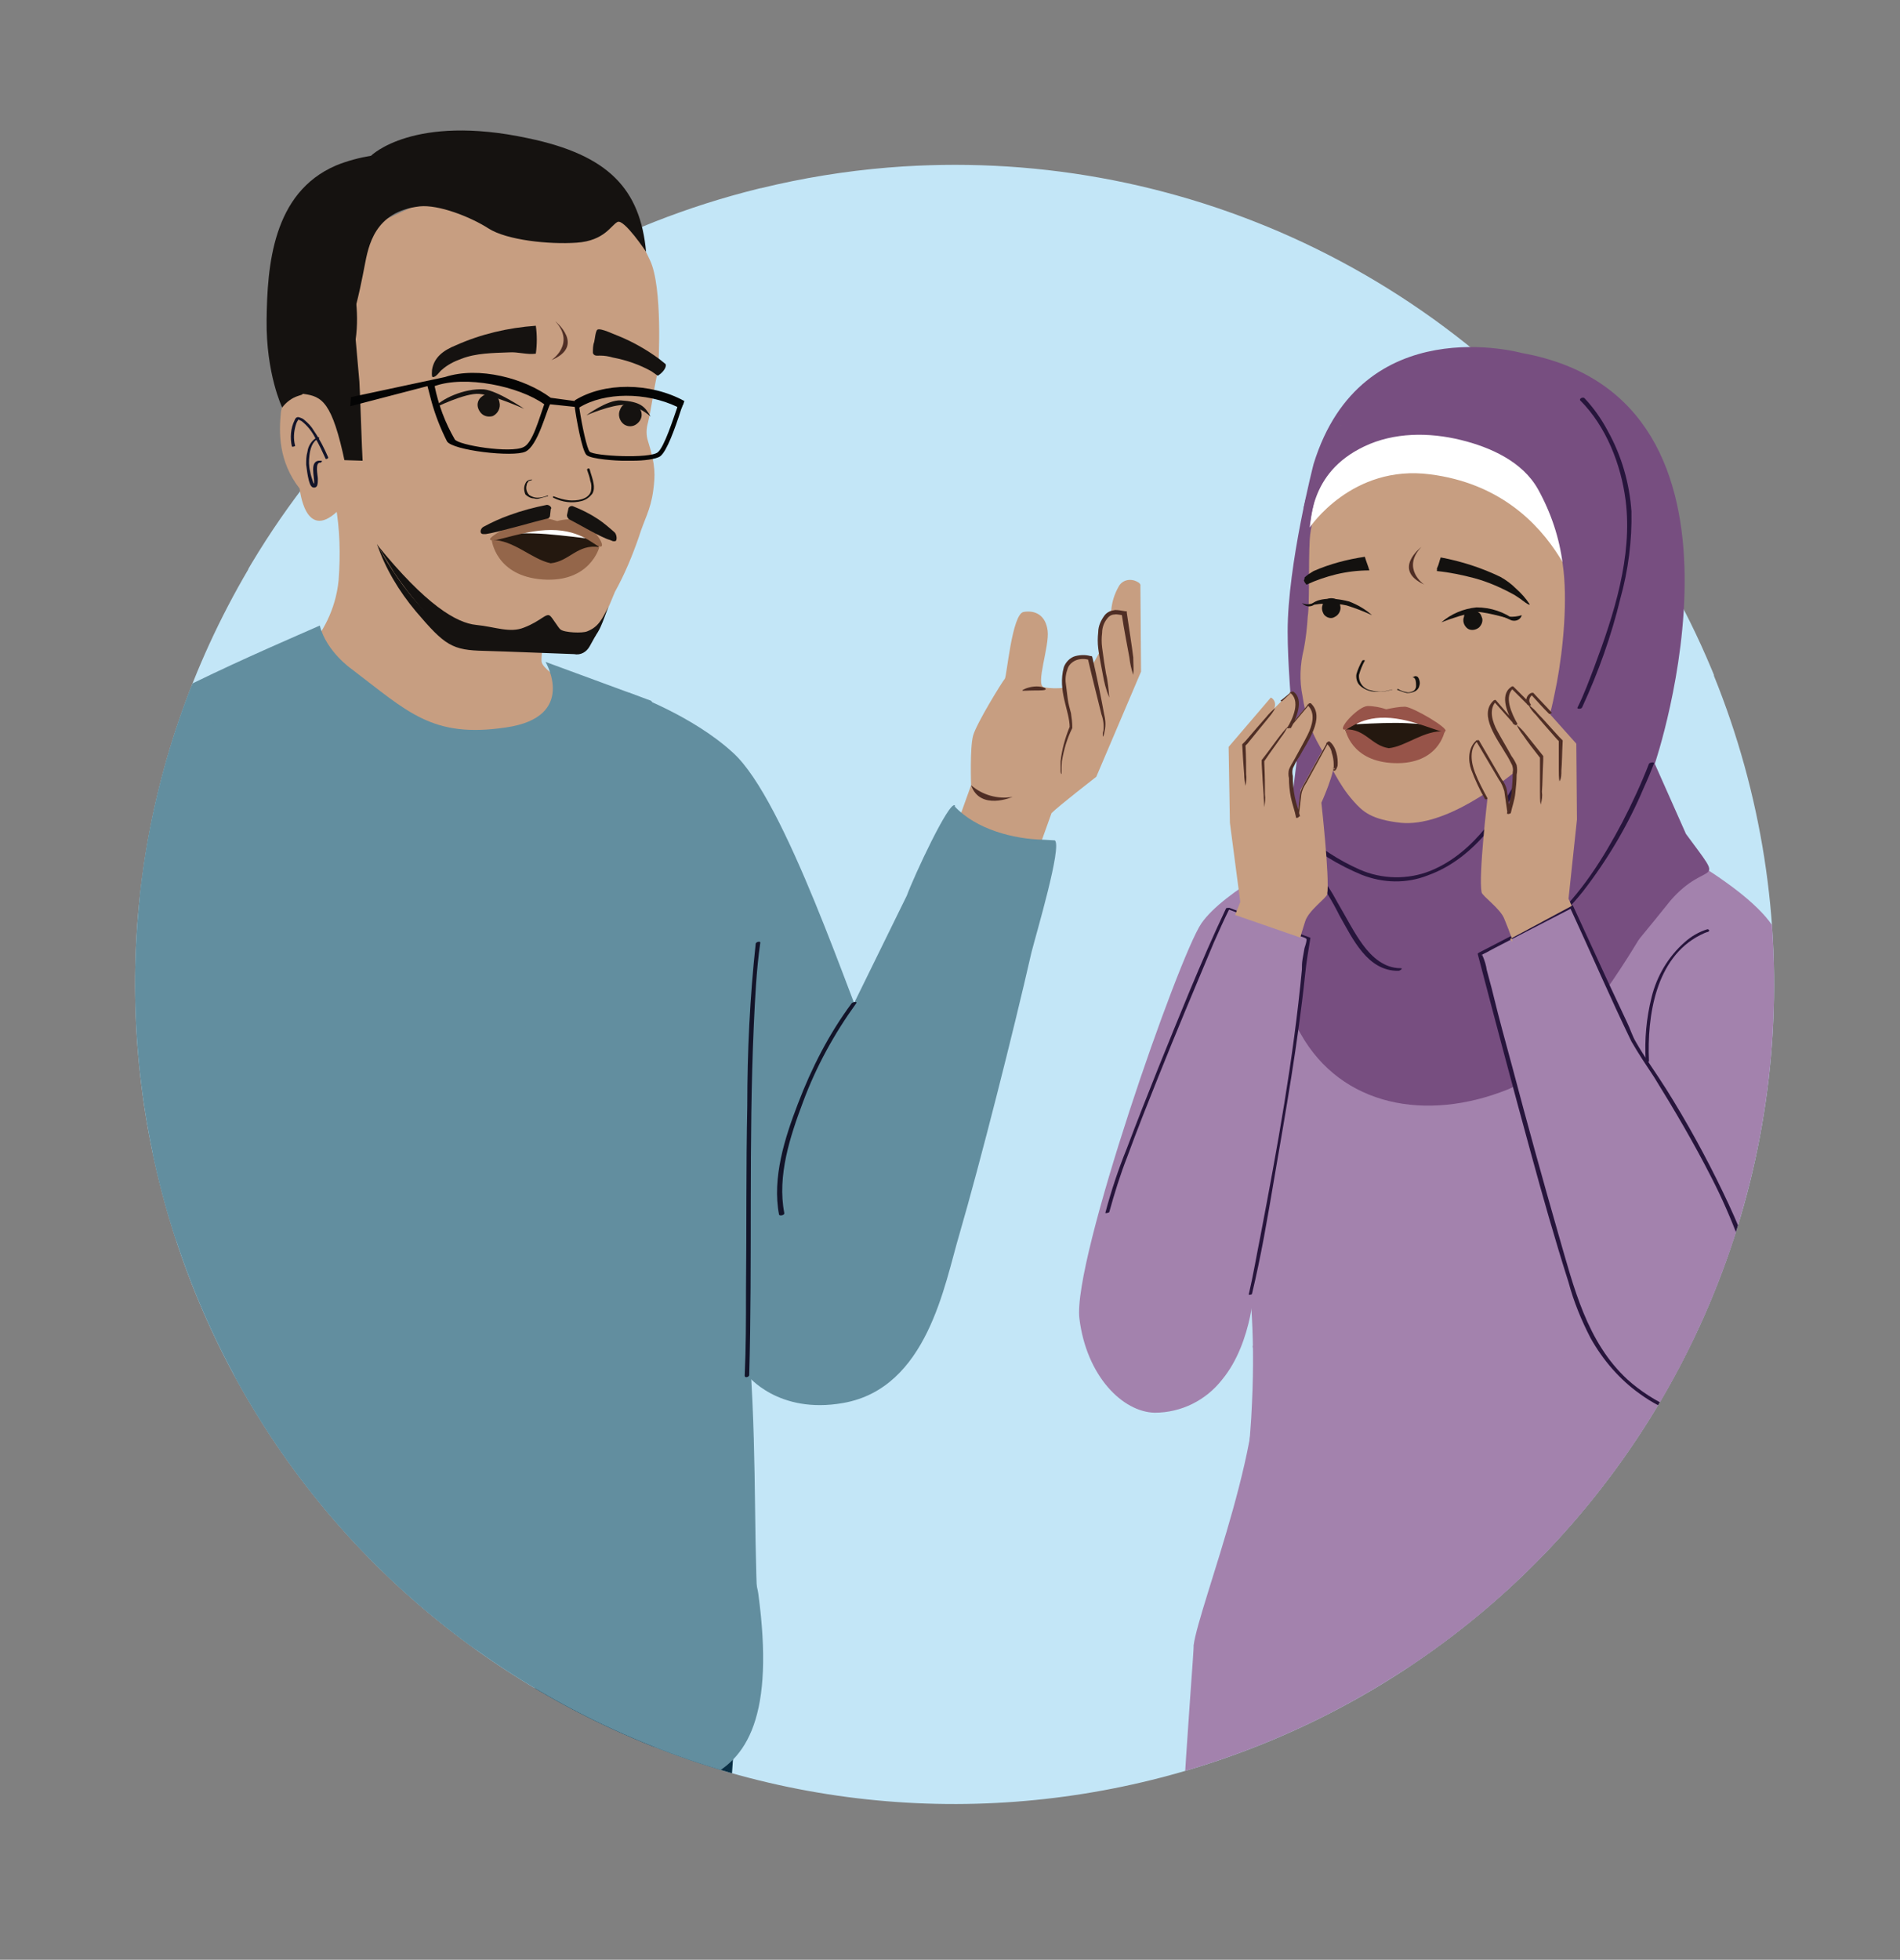 <?xml version="1.0" encoding="utf-8"?>
<!-- Generator: Adobe Illustrator 26.0.1, SVG Export Plug-In . SVG Version: 6.00 Build 0)  -->
<svg version="1.1" id="Layer_1" xmlns="http://www.w3.org/2000/svg" xmlns:xlink="http://www.w3.org/1999/xlink" x="0px" y="0px"
	 viewBox="0 0 292.9 302" style="enable-background:new 0 0 292.9 302;" xml:space="preserve">
<rect x="0" y="0" width="292.9" height="302" fill="#808080" stroke="none"/>
<style type="text/css">
	.st0{clip-path:url(#SVGID_00000047039429647727046610000011087795812583009174_);}
	.st1{fill:#C3E6F7;}
	.st2{fill:#383838;}
	.st3{opacity:0.34;fill:#606060;enable-background:new    ;}
	.st4{fill:#A382AD;}
	.st5{fill:#774E80;}
	.st6{fill:#C79E81;}
	.st7{fill:#13110F;}
	.st8{fill:#FFFFFF;}
	.st9{fill:#27153C;}
	.st10{fill:#4F2E25;}
	.st11{fill:#24180F;}
	.st12{fill:#975449;}
	.st13{fill:#513835;}
	.st14{fill:#628E9F;}
	.st15{fill:#DDAD6F;}
	.st16{fill:#4C3059;}
	.st17{fill:#0A2F44;}
	.st18{fill:#825639;}
	.st19{fill:#151210;}
	.st20{fill:#131429;}
	.st21{fill:#040404;}
	.st22{fill:#94664A;}
</style>
<g id="Layer_9">
	<g>
		<defs>
			<path id="SVGID_1_" d="M275.9,72.4c0-27.2-22-49.3-49.3-49.3c-11.6,0-22.9,4.1-31.8,11.6c-24.6-10-51.7-12-77.5-5.7
				C102.1,6.4,71.5,0.5,48.9,15.7S20.4,61.5,35.6,84.1c0.8,1.2,1.7,2.4,2.7,3.6C2.9,147.9,23,225.3,83.2,260.6
				s137.6,15.2,172.9-44.9c19.9-33.9,22.9-75.1,8.1-111.6C271.8,95.3,275.9,84,275.9,72.4z"/>
		</defs>
		<clipPath id="SVGID_00000122689274918574643570000012669694415062170509_">
			<use xlink:href="#SVGID_1_"  style="overflow:visible;"/>
		</clipPath>
		<g style="clip-path:url(#SVGID_00000122689274918574643570000012669694415062170509_);">
			<circle class="st1" cx="147.2" cy="151.8" r="126.4"/>
			<path class="st2" d="M187.4,182.8c0.3,0,0.5-0.1,0.8-0.1h4.9c2,0,3.6,1.3,3.6,2.8s-1.6,2.8-3.6,2.8h-4.9c-0.3,0-0.5,0-0.8-0.1
				L187.4,182.8z"/>
			<path class="st3" d="M183.8,178.4c3.1,0.4,6.6,1.3,9.7,0.2c2.7-1,4.3-3.4,5.4-5.9c1.4-2.8,3.1-5.3,6.3-6.1
				c2.2-0.5,5.7-0.3,6.8,2.1c0.4,0.9,0.4,2-0.1,2.9c-0.5,0.9-1.3,1.5-2.3,1.7c-1.1,0.4-2.3-0.2-2.6-1.3c0,0,0,0,0,0
				c-0.1-0.4,0-0.8,0.1-1.2c0.1-0.1,0-0.3-0.1-0.3c-0.1,0-0.2,0-0.2,0c-0.6,0.3-1,1-0.9,1.7c0.1,0.4,0.2,0.7,0.4,1
				c1.3,2,4,2.5,6,1.2c0.6-0.4,1.1-1,1.4-1.6c1.1-2.5,0.9-5.2-1.5-6.8c-3.4-2.2-7.3-1.5-10.4,0.8c-2.5,1.8-3.7,4.4-5,7.1
				C194.9,178.6,188.4,179,183.8,178.4z"/>
			<path class="st3" d="M188.3,177.3c2.2-0.4,3.9-0.6,5.7-2.2c1.8-1.6,3-3.8,3.2-6.3c0.2-1.8-0.3-4.8-2.5-5.1c-1-0.1-2,0.2-2.8,0.8
				c-0.8,0.9-1.1,2.2-0.8,3.3c0,0.5,0.2,0.9,0.3,1.4c0.1,0.2,0.4,0.3,0.7,0.2c0.2-0.1,0.3-0.3,0.2-0.5c-0.1-0.6-0.1-1.1-0.1-1.7
				c0-0.7,0.4-1.4,1-1.8c1.1-0.5,2.2,0.7,2.5,1.6C197.2,171.7,192.6,176.4,188.3,177.3z"/>
			<path class="st3" d="M206,179.4c0.6-0.5,0.7-1.5,0.2-2.1c-0.1-0.1-0.1-0.1-0.2-0.2c-0.6-0.5-1.5-0.7-2.3-0.5
				c-0.7,0.1-1.2,0.9,0.1,1.9c0.1,0.1,0.1,0.2,0,0.3c0,0.1-0.1,0.1-0.2,0.1c-2.9-0.5-1.7-2.9-0.9-3.2c0.9-0.4,1.9-0.4,2.8-0.2
				c1,0.2,1.8,1,2,2c0.4,2.2-1.6,3.8-3.3,4.2c-1.3,0.3-2.6,0.3-3.9,0c-1.7-0.5-7.6-1.2-7.6-1.2s6.3,0.2,7.9,0.4
				S204.8,180.8,206,179.4z"/>
			<path d="M92.1,293.4c-5.7,4.4-8.2,11.6-9.1,18.5c-0.6,4.5-0.4,9-0.6,13.6l-0.8,15.6l-1.2,25.4l-1.1,21.9
				c-0.1,2.2-0.2,4.4-0.4,6.6l-1.2,12.7l-2.2,22.7L73,456.4l-2.2,22.5l-1.2,11.9v0.6c-0.1,0.6,1.7,0.3,1.8-0.2l0.8-8.3l2-20.3
				l2.5-25.7l2.4-24.2l1.6-15.9c0.2-1.7,0.3-3.4,0.4-5.1l0.9-18.5l1.2-25.6l1-19.6c0.4-8.6-0.3-17.5,3.2-25.7
				c1.3-3.3,3.5-6.2,6.2-8.5c0.3-0.3,0.1-0.5-0.2-0.6c-0.5-0.1-0.9,0.1-1.3,0.3L92.1,293.4z"/>
			<path class="st4" d="M200.4,131.5c0,0-11.7,5.7-15.2,10.8s-19.9,52-18.8,60.9s6.7,14.4,11.6,14.5c4.1,0,7.9-1.9,10.4-5.1
				c4.8-5.8,5-15,5-15l3-63.4"/>
			<path class="st4" d="M251.5,127.4c0,0,17,8.2,21.7,15.2c6.6,9.8,14.5,82.5-11.2,76.1c-20.3-5-20.4-55.8-20.4-55.8l4.7-27.4"/>
			<path class="st4" d="M258.1,220.4l-1.5-4.1l11.7-72l-15.7-10.6l-9.1-2.3l-0.2,1.6c-3.1,3.9-7.9,6.1-12.9,5.9
				c-1.6,0-3.2-0.2-4.9-0.4c-4.6-0.7-10.5-3.6-12.5-7.3c-0.1-0.1-7,1-7.7,1.1c-3.7,0.4-10.6,2.5-11.5,3.8c0,0-4.1,37.7-4.3,43.2
				c-0.2,3.8,4.6,14,3.5,37c-0.2,5.3-1.3,17-2.8,21.9c-0.9,3,1.1-8.8,0.2-5.8c5.6,3.9,5.4,15.9,11.5,19.1c8.6,4.4,18.2,6.4,27.6,7.7
				c8.9,1.2,18,2.4,26.8,0.4c3.8-0.9,7.4-2.2,10.9-3.9"/>
			<path class="st5" d="M239,159.5c3.3-1.6,18.5-20.7,18.5-20.7c5.8-6.7,8.8-1.6,2.4-10.3l-4.8-10.8c0,0,19.1-56.2-20.5-63.3
				c0,0-24.7-6.9-32.1,17.1c0,0-4,15.5-4,25.8c0,9.6,2.2,27.4,2.2,27.4"/>
			<path class="st5" d="M191.6,138.2c0,0,2.1,1.8,4.2,8.5c0.8,4.4,2.4,8.7,4.7,12.6c6.3,11.2,19.4,13.6,31.9,8.6
				c8.9-3.6,20.4-23.4,20.4-23.4l0.4-34.5l-12.1,3c0,0-5.7,18.6-25,17s-15.6-17.5-15.6-17.5l-1.7,13.6c-0.6,5.5-2.4,5.5-5.6,9.7
				L191.6,138.2z"/>
			<path class="st6" d="M201.9,83.2c0.2-3.7,2.9-11.4,2.9-11.4c0.1-0.4,1.7-5.9,1.9-6.2c5.9-1.9,14.2-4.5,20-2.5
				c5.6,1.9,18.5,6.6,18.1,13.9c-0.1,2.2-2.9,16.4-1.2,16.9c0,0.3,0,0.5-0.1,0.8c-0.2,2-0.2,4-0.1,6c0.9-0.9,1.6-1.8,2.3-2.8
				c0.4-0.7,0.2-1.6,0.6-2.2c1.1-1.5,3.2-0.8,4.3,0.3l0.2,0.3c1.5,2.4-1,9.2-2.4,11.2c-0.7,4.2-4.6,6.1-6.5,2.9l-0.7,1.6l-5.4,5.1
				c-4.7,4-13.1,10.3-19.8,9.7c-4.6-0.5-5.9-1.7-7.4-3.4c-2.3-2.6-3.4-5.4-5.1-8.3c-1.4-2.4-2.3-5-2.7-7.8c-0.5-2.4-0.4-4.9,0.2-7.3
				c0.3-1.6,0.5-3.3,0.6-5C201.9,93.2,201.7,86.9,201.9,83.2z"/>
			<path class="st7" d="M206.1,92.4c-0.6-0.3-1.3-0.3-1.8,0.1c-0.2,0.2-0.4,0.4-0.4,0.7c-0.2,0.5-0.1,1,0.2,1.5
				c0.4,0.5,1.1,0.7,1.6,0.4c0.7-0.3,1.1-1.1,0.9-1.8C206.6,93,206.4,92.6,206.1,92.4"/>
			<path class="st7" d="M211.5,94.8c-1-0.9-2.2-1.6-3.5-2.1c-3-0.8-5.2-0.4-6,0.6c1.8-0.4,3.8-0.4,5.6,0
				C208.9,93.7,210.2,94.2,211.5,94.8z"/>
			<path class="st7" d="M226.1,94.2c0.7-0.3,1.4-0.2,2,0.3c0.2,0.2,0.3,0.5,0.4,0.8c0.1,0.5-0.1,1-0.5,1.4c-0.5,0.4-1.2,0.5-1.7,0.2
				c-0.6-0.4-0.9-1.2-0.6-1.9C225.7,94.8,225.7,94.5,226.1,94.2"/>
			<path class="st7" d="M222.2,95.9c1.5-1.3,3.4-2.1,5.4-2.3c2.2,0,4.3,0.7,6,2c0,0-4.3-1.3-5.9-1.3C225.9,94.6,224,95.2,222.2,95.9
				z"/>
			<path class="st7" d="M234.4,92.3c-0.3-0.2-0.6-0.4-0.9-0.6c-2-1.1-4-2-6.2-2.6c-1.9-0.5-3.8-0.9-5.8-1.1c0.1-0.4-0.1-0.2,0.1-0.6
				s0.3-1,0.5-1.5c3.2,0.6,6.3,1.6,9.2,3c0.9,0.5,1.7,1.1,2.4,1.8c0.8,0.7,1.5,1.5,2.1,2.4C235.9,93.5,234.4,92.3,234.4,92.3z"/>
			<path class="st7" d="M201.1,89.2c0-0.1,0-0.1,0-0.2l0,0c0.4-0.4,0.9-0.7,1.4-1c2.5-1.1,5.2-1.8,7.9-2.2c0.2,0.7,0.5,1.4,0.7,2.1
				c-1.7,0-3.4,0.2-5.1,0.6c-1.6,0.4-3.1,0.9-4.6,1.6c-0.1-0.1-0.2-0.3-0.3-0.4c0-0.1-0.1-0.2-0.1-0.3
				C201.1,89.3,201.1,89.2,201.1,89.2z"/>
			<path class="st8" d="M244.8,96.8c0,0-3.4-21-24.3-23.7c-12.1-1.6-18.6,8.2-18.6,8.2s1.1-11.3,6.4-15.1s21.2-2.9,28.2,1.2
				S244.8,96.8,244.8,96.8z"/>
			<path class="st5" d="M254.9,82.1c0,0-3.9-23.9-23.9-26.6c-24.8-3.3-30,22.6-30,22.6l-1.6,19.5c0.3-5,0.4-9.6,2.2-14.3
				c0.5-2.8,0.1-10.4,8.7-14.5c4.6-2.2,10-2.2,14.9-1c4.5,1.1,9.5,3.3,11.9,7.6c2,3.6,3.3,7.5,3.8,11.5c0.8,5.4,0.1,13-0.9,18.3
				c-1,4.8-1.7,11.3-10.3,18.7c22.3-4.9,25.8-29.9,25.8-41.6L254.9,82.1z"/>
			<path class="st9" d="M243.6,61.7c4,4,6.3,9.9,7,15.4c1.1,8.6-1.8,17.6-4.8,25.6c-0.8,2.1-1.6,4.3-2.6,6.3c-0.2,0.3,0.6,0.3,0.7,0
				c2.5-5.4,4.5-11,5.9-16.8c1.2-4.3,1.8-8.9,1.7-13.4c-0.3-4.3-1.5-8.5-3.6-12.3c-1-1.9-2.2-3.6-3.6-5.1
				C244.1,61.1,243.4,61.4,243.6,61.7L243.6,61.7z"/>
			<path class="st9" d="M254.2,117.7c-1.2,3.1-2.6,6.1-4.1,9c-2.9,5.5-6.4,11.1-11.1,15.3c-2.6,2.3-5.8,4.3-9.4,4.5
				c-0.2,0-0.8,0.3-0.3,0.3c6.1-0.4,11-4.8,14.7-9.4c3.8-4.9,7-10.3,9.4-16c0.6-1.3,1.1-2.5,1.6-3.8
				C255,117.4,254.3,117.5,254.2,117.7L254.2,117.7z"/>
			<path class="st7" d="M233,95.6c0.7,0.2,1.4-0.1,1.6-0.8c-1.3,0.4-2.6,0.3-3.8-0.2L233,95.6z"/>
			<path class="st9" d="M234.9,118.2c-3.3,6.3-7.5,13.2-14.4,16c-3.5,1.4-7.5,1.3-10.9-0.2c-3.2-1.4-6.2-3.4-8.9-5.7
				c-0.2-0.2-0.9,0.1-0.6,0.4c2.9,2.6,6.2,4.6,9.8,6.1c3.3,1.3,6.9,1.4,10.2,0.1c7.5-2.7,12-9.9,15.5-16.7
				C235.8,117.9,235.1,117.9,234.9,118.2L234.9,118.2z"/>
			<path class="st9" d="M197.9,132c1.8,0.5,3.5,1.6,4.8,3c1.5,1.9,2.7,3.9,3.8,6.1c2,3.5,4.3,8.6,9.1,8.5c0.2,0,0.8-0.4,0.3-0.4
				c-2.5,0-4.4-1.7-5.8-3.6s-2.6-4.3-3.9-6.5c-0.9-1.7-2-3.4-3.2-4.8c-1.2-1.2-2.8-2.1-4.4-2.6C198.2,131.6,197.6,131.9,197.9,132
				L197.9,132z"/>
			<path class="st7" d="M214.4,106.3c-1,0.3-2,0.4-3,0.1c-1.2-0.2-2-1.2-1.9-2.4c0.2-0.7,0.5-1.5,0.9-2.2c0-0.1-0.3-0.1-0.4,0
				c-0.4,0.7-0.7,1.4-0.9,2.1c-0.1,0.6,0.1,1.3,0.5,1.7c0.8,0.8,2,1.1,3.1,1c0.6,0,1.2-0.1,1.8-0.3
				C214.8,106.3,214.6,106.2,214.4,106.3L214.4,106.3z"/>
			<path class="st7" d="M217.8,104.4c0.5,0,0.5,0.9,0.5,1.3c0,0.3-0.1,0.5-0.3,0.7c-0.3,0.2-0.6,0.3-1,0.3c-0.5-0.1-1-0.2-1.4-0.5
				c-0.1,0-0.2,0-0.2,0c0,0-0.1,0.1,0,0.1c0.5,0.2,1,0.4,1.5,0.5c0.5,0,0.9-0.1,1.3-0.3c0.3-0.2,0.5-0.4,0.6-0.8
				c0.1-0.3,0.1-0.6,0-0.9c-0.1-0.3-0.2-0.6-0.6-0.6c-0.1,0-0.2,0-0.2,0.1C217.8,104.3,217.8,104.3,217.8,104.4L217.8,104.4z"/>
			<path class="st10" d="M219.1,84.3c0,0-4.6,3.5,0.5,5.8C219.5,90.1,216,87.6,219.1,84.3z"/>
			<path class="st11" d="M213.7,110.2c2.5,0,7.9,1.6,9,2.6c0,0-2.9,3.3-8.6,3.2s-6.7-3.5-6.7-3.5S210.5,110.1,213.7,110.2z"/>
			<path class="st8" d="M220.4,111.7c0,0-2.9-0.3-5.3-0.3s-6,0.2-6,0.2s0.3-1.7,4.6-1.6C216,109.8,218.3,110.4,220.4,111.7z"/>
			<path class="st12" d="M214.1,115.3c2.7-0.3,5.4-2.8,8.6-2.6c0,0-0.9,5.1-7.7,4.9s-7.6-5.2-7.6-5.2
				C210.5,112.3,211.4,114.9,214.1,115.3z"/>
			<path class="st12" d="M210.8,108.8c1,0,2,0.2,2.9,0.5c1-0.2,2-0.4,2.9-0.4c1.3,0.1,6.9,3.4,6.2,3.8s-4.9-2-9.2-2.1
				s-5.9,2.2-6.5,1.8S209.4,108.9,210.8,108.8z"/>
			<path class="st13" d="M198.4,152.4L198.4,152.4l0.1-0.2L198.4,152.4z"/>
			<path class="st4" d="M282,277.6c-0.8-5-1.8-10-2.9-14.8l0,0c-2.2-9.6-5-18.9-8.6-28.1l-5.8-18.8l-0.9-10.9L206,215.7
				c-4.2-3.6-7.9-8.1-12.9-8.3c3.2,12.1-8.3,39.9-9.1,46.2c0.2,0.5-4.7,55.9-0.2,43.9l2.8,61.1c0.2,11.1,1,31.1,2.4,42.2
				c1,7.9,0.4,11.7,1.2,19.6c6.7,3.8,17.3,8,23.1,8.2c20.2,0.4,40.3-3.1,59.2-10.2C272.5,418.4,282.6,281.6,282,277.6z"/>
			<path class="st4" d="M192.8,199.4c0,0,1.5-6.1,4.7-25.1s3.7-26.5,3.7-26.5l0.6-3.3l-12.5-4.6l-1.6,3.4c0,0-15,35.2-16.9,43.5"/>
			<path class="st9" d="M193,199.4c1.4-5.8,2.4-11.7,3.4-17.6c1.8-10.5,3.7-21.1,4.8-31.7c0.2-1.9,0.5-3.7,0.8-5.5c0,0,0,0,0-0.1
				l-12.5-4.6c-0.1,0-0.5,0-0.5,0.1c-2,4.2-3.8,8.4-5.6,12.7c-3.3,8-6.6,16.1-9.7,24.3c-1.3,3.2-2.4,6.5-3.3,9.9
				c0,0.1,0.5,0,0.6-0.1c0.8-2.9,1.7-5.8,2.8-8.6c1.5-4.1,3.1-8.1,4.7-12.1c2.8-7,5.7-13.9,8.6-20.8c0.8-1.8,1.6-3.6,2.5-5.4
				L189,140l11.2,4.2c0.3,0.1,1.1,0.3,1.2,0.5s-0.2,1.1-0.3,1.4c-0.1,0.6-0.2,1.1-0.3,1.7s-0.1,1.1-0.1,1.6
				c-1.3,13.8-3.8,27.5-6.4,41.1c-0.6,3-1.1,6-1.8,9C192.5,199.6,193,199.5,193,199.4L193,199.4z"/>
			<path class="st4" d="M265.7,219.1c0,0-15.9-0.1-22.1-17.3c-4.2-11.5-15.4-54.9-15.4-54.9l2.9-1.5l11.1-5.8l9.7,21
				c0,0,18,26.3,18.2,38.6"/>
			<path class="st9" d="M265.8,218.9c-5.4-0.1-11-2.8-14.9-6.3c-6.3-5.8-8.3-14.3-10.6-22.2c-2.5-8.7-4.9-17.4-7.2-26.1
				c-1-3.7-2-7.3-2.9-11c-0.3-1.3-0.7-2.6-1-3.8c-0.1-0.7-0.3-1.4-0.6-2.1c-0.1-0.1-0.1-0.3-0.1-0.4c0,0.3-0.3,0.2,0,0.1
				c0.2-0.1,0.4-0.2,0.6-0.3l1.3-0.7l2.9-1.5l9.1-4.7l-0.4-0.1c3.2,6.9,6.2,13.9,9.5,20.7c1.1,1.9,2.3,3.7,3.5,5.5
				c3.1,5,6.1,10.1,8.8,15.4c1.6,3.1,3,6.3,4.2,9.5c1.1,2.7,1.7,5.5,1.9,8.4c0,0.3,0.6,0.2,0.6-0.1c-0.2-5.4-2.6-10.7-4.9-15.5
				c-2.6-5.4-5.5-10.7-8.7-15.8c-1.5-2.4-3.4-5-4.7-7.3c-0.6-1-0.9-2.1-1.4-3.1l-3.1-6.6l-5.2-11.3c-0.1-0.2-0.3-0.1-0.4-0.1
				l-14.1,7.3c-0.1,0.1-0.2,0.1-0.2,0.2c2.7,10.3,5.4,20.5,8.2,30.7c1.8,6.6,3.7,13.3,5.8,19.9c0.8,3,2,5.9,3.4,8.6
				c1.9,3.4,4.5,6.4,7.6,8.6c3.7,2.7,8.1,4.2,12.7,4.4C265.8,219.3,266.2,218.9,265.8,218.9L265.8,218.9z"/>
			<path class="st9" d="M263.2,143.2c-1.3,0.4-2.5,1.1-3.5,2c-2.5,2.2-4.3,5.2-5.1,8.5c-0.8,3.2-1.1,6.5-0.9,9.8
				c0,0.3,0.5,0.2,0.5,0c-0.3-6.9,1-15.9,7.9-19.4c0.4-0.2,0.8-0.4,1.2-0.5C263.6,143.5,263.5,143.2,263.2,143.2L263.2,143.2z"/>
			<path class="st6" d="M226.8,116.7c-0.2,1.9,2.5,6.4,2.5,6.4s-1.4,11.9-0.9,14.4c0.1,0.6,2.9,2.5,3.5,4.1c2.1,5.1,0.9,3.1,0.9,3.1
				l9.5-5.1l-0.5-1.1l1.3-12.2l-0.1-11.7l-6.7-7.5c-0.1,0-0.1,0.1-0.2,0.1c-0.5,0.4-0.6,1.1-0.2,1.6l-2.6-2.6
				c-2.1,1.3,0.5,5.6,0.5,5.6l-3.2-3.6c-1.8,1.6,0,4.6,0,4.6l3.1,5.4c0,1.6-0.1,3.2-0.4,4.8c-0.4,1.2-0.6,2.4-0.6,2.4l-0.6-4.1
				l-4.3-7.3C227.2,114.8,226.8,115.7,226.8,116.7z"/>
			<path class="st10" d="M229.3,123c-0.7-1.3-1.4-2.6-1.9-3.9c-0.6-1.5-1-3.8,0.5-5h-0.4l3.6,6.1c0.4,0.5,0.6,1.1,0.8,1.7l0.5,3.5
				c0,0.1,0.4,0,0.5-0.1c0.2-1,0.6-2,0.7-3.1c0.1-0.9,0.2-1.9,0.2-2.8c0.1-0.5,0.1-1,0-1.5c-0.2-0.5-0.5-1-0.8-1.4
				c-0.7-1.3-1.5-2.6-2.2-3.9s-1.4-3.3-0.1-4.6l-0.4,0.1l3.2,3.6c0.1,0.1,0.5,0,0.4-0.2c-0.8-1.4-2.2-4.3-0.5-5.5l-0.4,0.1l2.6,2.6
				c0.1,0.1,0.5,0,0.4-0.1c-0.4-0.5-0.3-1.1,0.2-1.5c0,0,0.1-0.1,0.1-0.1H236c0.9,1,1.8,2,2.8,3c0.1,0.1,0.5-0.1,0.4-0.2
				c-0.9-1-1.9-2-2.8-3c-0.1-0.1-0.3,0-0.4,0c-0.6,0.3-0.9,1-0.6,1.7c0,0,0,0.1,0.1,0.1l0.4-0.2l-2.6-2.6c-0.1-0.1-0.3,0-0.4,0.1
				c-1.8,1.3-0.4,4.2,0.4,5.7l0.4-0.1l-3.1-3.6c-0.1-0.1-0.3,0-0.4,0.1c-2.3,2.2,0.7,6,1.9,8.1c0.4,0.6,0.7,1.2,1,1.8
				c0.1,0.3,0.2,0.7,0.1,1.1c0,1.1-0.1,2.2-0.2,3.3c-0.2,1-0.5,2-0.7,3.1l0.5-0.1l-0.5-3.5c-0.1-0.6-0.4-1.2-0.8-1.7l-3.5-6
				c-0.1-0.1-0.3,0-0.4,0c-1.3,1.1-1.3,3.1-0.8,4.5c0.6,1.6,1.3,3.1,2.1,4.5C229,123.3,229.4,123.1,229.3,123L229.3,123z"/>
			<path class="st10" d="M237.7,122c0.1-1.2,0.1-3,0.2-4.8v-0.6v-0.1c-1.1-1.4-2.1-2.6-2.8-3.5c-0.4-0.5-0.8-0.9-1.3-1.3
				c0.3,0.6,0.6,1.1,1,1.6c0.6,0.9,1.6,2.2,2.7,3.6l-0.1-0.2c0,0.2,0,0.3,0,0.5c0,1.9,0,3.6,0,4.8c0,0.7,0,1.3,0.1,2
				C237.7,123.3,237.8,122.7,237.7,122z"/>
			<path class="st10" d="M240.7,118.7c0.1-1.1,0.1-2.7,0.2-4.5v-0.1l-0.1-0.1l-0.4-0.4c-1.3-1.4-2.4-2.7-3.3-3.6
				c-0.4-0.5-0.9-1-1.5-1.4c0.3,0.6,0.7,1.1,1.2,1.6c0.8,1,1.9,2.2,3.2,3.7l0.4,0.4l-0.1-0.2c0,1.8,0,3.4,0,4.5c0,0.6,0,1.2,0.1,1.8
				C240.7,120,240.7,119.3,240.7,118.7z"/>
			<path class="st6" d="M205.7,117c0.2,1.9-2,6.7-2,6.7s1.3,11.6,0.9,14.1c-0.1,0.6-2.9,2.5-3.4,4.2c-1,3.1-0.7,2.5-0.7,2.5
				l-10.1-3.5l0.8-2l-1.6-12.2l-0.2-11.7l6.5-7.6l0.2,0.1c0.5,0.4,0.6,1.1,0.3,1.6l2.6-2.6c2.1,1.3-0.4,5.6-0.4,5.6l3.1-3.7
				c1.9,1.6,0.1,4.6,0.1,4.6l-3,5.5c0,1.6,0.2,3.2,0.5,4.8c0.4,1.2,0.7,2.4,0.7,2.4l0.5-4.1l4.1-7.4
				C205.2,115.1,205.6,116,205.7,117z"/>
			<path class="st10" d="M197.7,108l1.5-1.4l-0.4,0.1c1.8,1.2,0.5,4.1-0.4,5.5c-0.1,0.1,0.4,0,0.4,0l3.1-3.7l-0.4,0.1
				c1.4,1.2,0.8,3.2,0.1,4.6s-1.4,2.6-2.1,3.9c-0.3,0.5-0.6,1-0.8,1.5c-0.1,0.4-0.1,0.9,0,1.3c0,1,0.1,2,0.3,3c0.2,1,0.6,2,0.8,3.1
				c0,0.1,0.4,0,0.4-0.1l0.4-3.4c0.1-0.7,0.4-1.3,0.8-1.9l3.4-6.2l-0.4,0.1c0.5,0.4,0.8,0.9,0.9,1.5c0.2,0.6,0.3,1.2,0.3,1.8
				c0,0.2,0,0.4,0,0.6c0.2,0.3-0.6-0.4,0.3,0.1c-0.1-0.1-0.5,0.1-0.4,0.2c0.4,0.3,0.6-0.4,0.7-0.7c0.1-1.2-0.2-2.9-1.2-3.7
				c-0.1-0.1-0.4,0-0.4,0.1l-3.5,6.3c-0.3,0.5-0.6,1.1-0.7,1.7l-0.4,3.5l0.4-0.1c-0.2-1-0.6-2-0.8-3c-0.2-1-0.3-2.1-0.3-3.2
				c-0.1-0.4-0.1-0.8,0-1.2c0.3-0.6,0.6-1.3,1-1.8c1.1-2.1,4.1-6,1.8-8.2c-0.1-0.1-0.4,0-0.4,0.1l-3.1,3.7h0.4
				c0.8-1.4,2.1-4.4,0.4-5.6c-0.1-0.1-0.3,0-0.4,0.1l-1.5,1.2C197.2,108.1,197.7,108.1,197.7,108z"/>
			<path class="st10" d="M194.8,122.5c-0.1-1.2-0.2-3-0.3-4.8v-0.5v-0.1l0.1-0.1c1.1-1.4,2-2.7,2.7-3.6c0.4-0.5,0.8-1,1.2-1.4
				c-0.3,0.6-0.6,1.1-1,1.6c-0.6,0.9-1.6,2.2-2.6,3.7v-0.2c0,0.2,0,0.3,0,0.5c0.1,1.9,0.1,3.6,0.1,4.8c0.1,0.7,0,1.3-0.1,2
				C194.9,123.9,194.8,123.2,194.8,122.5z"/>
			<path class="st10" d="M191.8,119.3c-0.1-1.1-0.2-2.7-0.3-4.5v-0.1l0.1-0.1l0.4-0.4c1.2-1.4,2.4-2.8,3.2-3.7
				c0.4-0.5,0.9-1,1.4-1.4c-0.3,0.6-0.7,1.1-1.2,1.7c-0.8,1-1.9,2.3-3.1,3.8l-0.4,0.4l0.1-0.2c0.1,1.8,0.1,3.4,0.1,4.5
				c0.1,0.6,0,1.2-0.1,1.8C191.9,120.6,191.8,119.9,191.8,119.3z"/>
			<path class="st13" d="M183.3,114.9L183.3,114.9l0-0.1L183.3,114.9z"/>
			<path class="st13" d="M155.1,104.2C155.1,104.2,155.1,104.2,155.1,104.2l-0.2,0L155.1,104.2z"/>
			<path class="st6" d="M147.8,126.3l1.9-5.3c0,0-0.2-5.7,0.3-7.6s4.6-8.5,4.9-8.8s1.1-10,2.9-10.3s3.4,0.5,3.7,2.9
				s-1.9,8.3-0.6,8.7c1,0.2,2.1,0.2,3.1,0.1c0,0-0.4-2.8,0.7-4.1s3.3-0.5,3.3-0.5l0.4,1.1l1-1.8c0,0-0.4-5.8,1.9-6.6
				c0.1-1.3,0.5-2.6,1.2-3.8c0.6-1,1.9-1.2,2.9-0.6c0,0,0,0,0,0c0.2,0.1,0.3,0.2,0.4,0.4l0,0l0.1,13.4l-6.9,16.2
				c0,0-5.8,4.5-6.9,5.6l-1.9,5.3l-1-0.2c-4.1-0.7-9,0.8-10.9-3.4L147.8,126.3z"/>
			<path class="st10" d="M161.2,106.2c0.1-0.2-0.8-0.5-1.8-0.4s-1.8,0.5-1.8,0.6s0.8,0,1.8,0S161.2,106.4,161.2,106.2z"/>
			<path class="st10" d="M174.7,104c-0.3-0.9-0.5-1.8-0.6-2.7c-0.3-1.7-0.8-4.1-1.2-6.8l0.3,0.3c-0.5,0-1-0.2-1.4-0.1
				c-0.4,0-0.8,0.2-1.1,0.6c-0.5,0.6-0.8,1.4-0.8,2.2c-0.1,0.8-0.1,1.5,0,2.3c0.2,1.5,0.4,2.9,0.6,4c0.3,1.2,0.4,2.5,0.5,3.7
				c-0.5-1.2-0.8-2.4-1-3.6c-0.2-1.1-0.5-2.5-0.7-4c-0.1-0.8-0.1-1.6,0-2.5c0-0.9,0.4-1.8,1-2.6c0.4-0.5,1-0.7,1.6-0.8
				c0.5,0,1,0.1,1.6,0.2h0.2v0.2c0.4,2.8,0.8,5.2,1,6.9C174.7,102.2,174.8,103.1,174.7,104z"/>
			<path class="st10" d="M163.6,119.3c-0.1-0.2-0.1-0.4-0.1-0.5c0-0.5,0-1,0-1.5c0.2-1.8,0.7-3.6,1.4-5.3v0.1c0-2.6-1.9-5.6-0.9-9.3
				c0.3-0.8,1-1.5,1.8-1.7c0.8-0.2,1.6-0.2,2.3,0h0.2l0.1,0.2c0.8,3.5,1.4,6.5,1.8,8.7c0.2,0.8,0.3,1.7,0.1,2.6
				c-0.1,0.6-0.2,0.9-0.3,0.9c0-0.3,0-0.6,0.1-0.9c0.1-0.8,0-1.7-0.3-2.5c-0.5-2.1-1.3-5.1-2.1-8.6l0.2,0.2c-0.6-0.2-1.3-0.2-1.9,0
				c-0.6,0.2-1.2,0.7-1.4,1.3c-0.3,0.8-0.4,1.6-0.3,2.3c0.1,0.8,0.2,1.6,0.3,2.4c0.1,0.8,0.3,1.4,0.5,2.2c0.1,0.7,0.2,1.4,0.2,2.1
				v0.1v0.1c-0.8,1.6-1.3,3.3-1.6,5.1C163.6,118.6,163.7,119.3,163.6,119.3z"/>
			<path class="st10" d="M149.7,121c1.7,1.5,4.1,2.2,6.4,1.8C156.1,122.8,151.1,125,149.7,121z"/>
			<path class="st14" d="M97.1,106.8c0,0,9.6,3.4,15.9,9.2c8.1,7.3,18.2,38.4,22.1,47.3s11.4,26.4,11.4,26.4L123.2,214l-28.5-36.1
				l1.4-71.2L97.1,106.8z"/>
			<path class="st15" d="M80.3,34L80.3,34c1.4-0.1,2.5,1,2.6,2.3l0.5,8.2c0.1,1.4-1,2.5-2.3,2.6l0,0c-1.4,0.1-2.5-1-2.6-2.3L78,36.6
				C77.9,35.2,78.9,34.1,80.3,34z"/>
			<path class="st16" d="M69,117.2c0.3-6.7,1.1-13.3,2.2-19.9c1-5.5,2-11.6,6.1-15.8c0.7-0.7-0.9-0.8-1.3-0.3
				c-4,4.1-5.2,9.9-6.2,15.4c-1.2,6.9-2.1,13.8-2.4,20.8C67.4,118.1,69,117.8,69,117.2L69,117.2z"/>
			<path class="st15" d="M70.4,51.1L70.4,51.1c1.2,0.7,1.6,2.2,0.9,3.4l-4.1,7.2c-0.7,1.2-2.2,1.6-3.4,0.9l0,0
				c-1.2-0.7-1.6-2.2-0.9-3.4L67,52C67.7,50.8,69.2,50.4,70.4,51.1z"/>
			<path class="st17" d="M13.7,258l-1,23.3c-0.3,15.5,3.1,26.1,7.4,41l9.1,63c0,0,0,27.4-2.8,50c-2.4,19.7,3.8,54.9,3.8,54.9
				l6.8,1.3c6.1,1.2,12.4,1.4,18.6,0.7l13.4-1.5l12.5-116.1l9.2-71.1l12.6-42.7L13.7,258z"/>
			<path class="st17" d="M113.9,258l-8.7,125.9c0,5.5-2.2,10.5-4.7,36.9l-4.8,45L94,485.4l-3.9,0.7c-5.3,1.1-10.8,1.4-16.2,1
				l-11.8-0.5l13.1-226L113.9,258z"/>
			<path class="st6" d="M51.7,77.6c0.7,3.9,0.8,7.8,0.5,11.8c-0.9,9.4-8.7,14.3-8.7,14.3l35.9,18L91.9,108c0,0-8.1-4.2-8.4-6
				s2.5-15.8,2.5-15.8"/>
			<path class="st18" d="M51.8,78.6C51.8,78.7,51.8,78.7,51.8,78.6C51.8,78.7,51.8,78.7,51.8,78.6z"/>
			<path class="st6" d="M74.3,98.4l9.4,1H88c1.8,0.1,3.4-0.9,4.2-2.5c1.8-3.5,2.4-5.3,2.6-5.7c1.5-2.7,2.7-5.6,3.7-8.5
				c0.8-2.6,1.8-4.1,2.2-7.1c0.3-2.3,0.4-3.8-0.8-7.6c-0.3-0.9-0.3-1.9,0-2.9c0.5-2.1,0.8-4.6,1.4-7.4c0.1-0.5,0.2-1,0.2-1.5
				c0,0,0.7-11.9-1.3-16.1s-4.1-8.7-7.2-9.5s-13.5,1.9-13.5,1.9l-12.7-2.1L56,35.4l-5.8,13l0.5,15.3l1.1,14.9"/>
			<path class="st19" d="M53.9,41.8c-0.7-6.8,5.4-9.2,7.9-10.4c2.2-1,8.2-2.8,12.7-2.1c1.9,0.3,0.9,4.3,2,5c0.3,0.1,4.2,1,5.7,1.3
				c1.9,0.5,3.9,0.6,5.8,0.3c1.1-0.4,2.2-0.4,3.3-0.2c2,0.3,2.9-4.5,6.8,0.1l0.2-0.2c-5-6.8-11.7-6.8-19.7-8.1
				c-0.8-0.1-1.7-0.3-2.6-0.3c-12.8-1.1-12.4-1-20.8,7.3c-4.9,4.8-7.8,9.5-7.8,12.5v0.7c0,3.1-3.3,11.4-2.2,13.1
				c0.7,1.1,2.8,5.9,4.6,10l6.1,0.2c-0.1-1.2-0.4-11-0.5-12.2"/>
			<path class="st6" d="M52,78.8c-5,4.7-5.8-3.5-5.8-3.5c-3.3-4.2-3.2-8.7-2.9-11.7s3.5-2.9,3.5-2.9c2.8,0.4,4.4,1.1,6.4,10.7"/>
			<path class="st19" d="M89.6,33c-4.6-0.2-16.5-3.5-22.7-4c-2.6-0.2-11.2,6-12.3,7.5c-2.6,3.3,3.2,11-1.4,21.5
				c-1.5,3.5-3.4-2.7-5.3-0.4s-2.6,3.2-2.6,3.2c-1.2-10.2-1.2-9.8,1.2-19.8S59.8,26.8,65.1,26s22.2,1.2,26.7,3.4"/>
			<path class="st20" d="M50.6,70.5c-0.6-1.4-1.3-2.8-2.2-4.1c-0.4-0.7-0.9-1.2-1.5-1.7c-0.2-0.2-0.5-0.3-0.8-0.4
				c-0.4-0.1-0.6,0.2-0.7,0.5c-0.6,1.2-0.7,2.7-0.4,4c0,0.1,0.5,0,0.5-0.1c-0.3-1.1-0.2-2.2,0.1-3.2c0.1-0.4,0.3-0.7,0.5-1l-0.4,0.1
				l0,0h0.2c0.2,0.1,0.4,0.2,0.6,0.3c0.9,0.7,1.6,1.6,2.1,2.6c0.6,1,1.1,2.1,1.6,3.2C50.2,70.8,50.6,70.7,50.6,70.5L50.6,70.5z"/>
			<path class="st20" d="M49.5,71c-2-0.2-0.9,2.6-1.1,3.6c0,0.1,0,0.1,0,0.2s0,0.1,0,0.1l0,0l0.2-0.1c0,0-0.1-0.1-0.1-0.1
				c-0.1-0.1-0.1-0.2-0.2-0.3c-0.2-0.6-0.4-1.2-0.5-1.8c-0.2-0.8-0.2-1.6-0.1-2.4c0.1-0.9,0.4-2.2,1.4-2.6c0.3-0.1,0-0.3-0.2-0.2
				c-0.8,0.4-1.4,1.3-1.5,2.2c-0.2,0.7-0.2,1.3-0.2,2c0.1,0.8,0.2,1.6,0.4,2.4c0.1,0.3,0.2,0.9,0.6,1.1c0.3,0.1,0.6,0,0.7-0.3
				c0.1-0.3,0.1-0.7,0.1-1c0-0.5-0.5-2.6,0.4-2.5C49.5,71.3,49.8,71,49.5,71L49.5,71z"/>
			<path class="st19" d="M76.3,60.8c-0.7-0.3-1.4-0.2-2,0.3c-0.3,0.2-0.5,0.5-0.6,0.8c-0.2,0.6,0,1.2,0.4,1.7
				c0.5,0.6,1.3,0.7,1.9,0.5c0.8-0.4,1.2-1.3,1-2.1C76.9,61.4,76.6,61.1,76.3,60.8"/>
			<path class="st19" d="M96.6,62.2c0.7-0.2,1.4,0.1,1.9,0.6c0.2,0.3,0.4,0.6,0.4,0.9c0.1,0.6-0.2,1.2-0.7,1.6
				c-0.6,0.5-1.4,0.5-2,0.1c-0.7-0.5-1-1.5-0.6-2.3C95.8,62.6,96.1,62.3,96.6,62.2"/>
			<path class="st19" d="M90.4,64c0,0,3.2-2.4,5.3-2.3c3,0.2,3.7,0.9,4.6,2.5c-1.1-1-2.4-1.6-3.9-1.8C94.3,62.3,90.4,64,90.4,64z"/>
			<path class="st19" d="M80.8,63c0,0-4.1-2.8-6.2-3c-3-0.2-6.7,1.5-7.7,2.9c0,0,4.8-2.4,7-2.2S80.8,63,80.8,63z"/>
			<path class="st19" d="M82.6,50.2c0.2,1.4,0.2,2.9,0,4.3c-1.3,0.2-2.8-0.3-4.1-0.2c-2.5,0.1-5.1,0.1-7.4,1c-1.1,0.4-2.1,0.9-3,1.7
				c-0.3,0.2-0.9,1.2-1.4,1.1c-0.2,0-0.1-1-0.1-1.1c0.3-1.9,1.7-3,3.7-3.8C74.1,51.5,78.3,50.5,82.6,50.2"/>
			<path class="st19" d="M102.6,56.1l-1-0.8c-1.9-1.4-4-2.6-6.2-3.5c-0.6-0.2-2.8-1.3-3.3-1c-0.3,0.2-0.4,1.5-0.5,1.9
				c-0.2,0.5-0.2,1.1-0.2,1.7c0.2,0.5,0.6,0.4,1.1,0.4c0.7,0,1.3,0.1,2,0.3c2.1,0.4,4.1,1.1,5.9,2.1l1,0.7
				C102.4,57.3,102.8,56.4,102.6,56.1z"/>
			<path class="st21" d="M65.9,59.5l0.6,2.3c0.6,2.2,1.4,4.2,2.4,6.2c0.8,1.4,10.2,2.5,12.1,1.6s3.2-6.2,3.8-7.3l3.8,0.4
				c0.2,1.6,1.1,6.7,1.8,7.4s5,0.9,5.5,0.9s1,0,1.6,0c1.6,0,3.6-0.2,4.3-0.7c1-0.8,2.2-4.1,3.2-7.2l0.2-0.5c0-0.1,0.1-0.2,0.1-0.2
				l0,0l0.2-0.6c-5.3-2.9-12.4-2.9-16.9-0.1v0.1l-3.7-0.5c-4-3-11.1-4.9-16.3-3.2l0,0l-14.5,3.1l-0.1,1.4L65.9,59.5z M90.9,69.6
				c-0.4-0.4-1.2-4-1.6-6.8c3.9-2.4,10.3-2.4,15.1-0.1v0.1c-0.6,1.7-2,6.1-3,6.9C100.2,70.7,91.6,70.3,90.9,69.6L90.9,69.6z
				 M70.1,67.7c-1.5-2.6-2.5-5.3-3.1-8.2c4.7-1.7,13,0,16.9,2.8c-0.8,2.2-1.8,6-3.2,6.6C78.7,69.9,70.6,68.6,70.1,67.7L70.1,67.7z"
				/>
			<path class="st14" d="M49.3,96.4L49.3,96.4c-7,3.1-32.1,13.7-36.9,19.6C5.2,124.9,35,150.9,36,158.2c0.5,3.6,3.7,30.1,0.6,50.8
				c-2.1,13.8-3.3,27.6-3.6,41.5l22.3,2.8c10.9,1.4,22,1.2,32.8-0.5l28.7-4.8c-0.7-14.2,0-26.4-1.7-45.1l-1.7-60.7l-5-27
				c0,0-7.3-5.8-8-7.2L84.1,102c0,0,5,8.5-6.1,10.1c-11.4,1.7-15.1-2.4-23.8-9C54.2,103.1,50.3,100.4,49.3,96.4z"/>
			<path class="st14" d="M21.3,153.1c0,0,5.1,47.6,3.5,61.5s-4.7,41.6-3.6,50.5s41.2,13.5,60.4,11.4s40.3,6.3,35.3-30.9
				c-1.3-10-42.4-102.1-42.4-102.1L21.3,153.1z"/>
			<path class="st19" d="M90.9,99.6l1-1.8c0,0-16.3,1.9-19.5,0.9c-8.2-2.6-14.3-14.9-14.3-14.9c1.3,3.8,3.4,7.3,6,10.4
				c4.5,5.3,5.6,6,10.6,6.1c3.8,0.1,10.7,0.4,13.8,0.5C89.5,101,90.4,100.5,90.9,99.6z"/>
			<path class="st19" d="M43.5,62.8c0,0-2.5-5.2-2.4-13.5S42,29.7,51.8,25.5c1.7-0.7,3.6-1.2,5.4-1.5c0,0,6.5-6.5,24.2-2.7
				c12.5,2.6,17.3,7.9,18.2,17.5c0,0-3.4-5.1-4.4-4.6s-2,2.9-6.3,3.2S78.1,37,75.3,35.2s-7.7-3.7-10.6-3.4c-7,0.8-7.9,6.1-8.5,9.2
				s-2.6,14-6,15.4c-1.9,0.7-3.3,2.4-3.6,4.4L46,61C45,61.3,44.1,62,43.5,62.8L43.5,62.8z"/>
			<path class="st19" d="M58.1,83.9c7.6,9.4,12.3,12.1,15.3,12.4s5.2,1.3,7.4,0.4c2.6-1,3.4-2.3,4-1.8c0.3,0.2,1.3,1.9,1.6,2.1
				c0.6,0.5,3.4,0.6,4.1,0.3c1.8-0.7,2.3-1.9,3.3-3.8c-0.8,1.9-1.4,4.6-3.2,5.5c-1.1,0.6-2.8,0.3-4.1,0.3c-2.8,0-5.4,0-8.2,0
				c-2.4,0-4.9,0-7.2-0.8c-3.8-1.4-7.9-6.7-10.3-10.2L58.1,83.9z"/>
			<path class="st14" d="M35.4,157.6l-2.9-52.8c0,0-20.4,5.7-26.4,19.8c-5.4,15.1-12.2,65.6-12.2,75.5c0,30,5.1,52.1,12.4,82.8
				l20.9-3l-1.8-81.2L35.4,157.6z"/>
			<path class="st7" d="M85.3,76.7c1.4,0.7,2.9,0.9,4.4,0.5c0.7-0.2,1.2-0.6,1.6-1.1c0.3-0.5,0.3-1.1,0.2-1.6
				c-0.1-0.7-0.4-1.4-0.6-2.2c-0.1-0.2-0.4-0.1-0.4,0.1c0.2,0.6,0.4,1.1,0.5,1.7c0.2,0.5,0.2,1,0.1,1.6c-0.4,1.3-2.2,1.5-3.4,1.4
				c-0.8-0.1-1.5-0.3-2.3-0.6C85.4,76.4,85.1,76.6,85.3,76.7z"/>
			<path class="st7" d="M82,73.9c-0.3,0-0.7,0.1-0.9,0.4c-0.2,0.3-0.3,0.7-0.3,1c0,0.3,0.1,0.7,0.2,0.9c0.3,0.3,0.8,0.6,1.3,0.6
				c0.3,0.1,0.6,0.1,0.9,0c0.4-0.1,0.7-0.2,1.1-0.3c0,0,0.2,0,0.2-0.1s-0.1,0-0.2,0c-0.5,0.2-1,0.3-1.5,0.3c-0.4,0-0.9-0.2-1.2-0.4
				c-0.4-0.4-0.6-1-0.4-1.6c0-0.2,0.1-0.3,0.2-0.4c0-0.1,0.1-0.1,0.1-0.2h0.1c0,0-0.1,0,0,0c0.1,0,0.2-0.1,0.3-0.1
				C82,74,82.1,73.9,82,73.9L82,73.9z"/>
			<path class="st14" d="M115.2,211.9c0,0-3.9-18.1-4-24.9c-0.1-4.5,12.9-11.9,12.6-16.4l16-32.6c1.1-3,6.5-14.6,7.4-13.9v0.2
				c3.3,3.5,9,5,13.6,5.1l1.8,0.1c1.2,0.8-2.9,14.5-3.6,17.3c-2.8,12.3-7.9,32.4-11.1,43.4c-2.3,7.7-4.9,23.7-17.9,26
				C119.9,218,115.2,211.9,115.2,211.9z"/>
			<path class="st20" d="M120.9,186.9c-1.1-5.7,0.9-11.8,2.9-17.1c2-5.4,4.8-10.5,8.2-15.2c0.2-0.3-0.5-0.2-0.7,0
				c-3.5,4.7-6.2,10-8.3,15.5c-2,5.2-4,11.4-2.9,17.1C120.2,187.4,121,187.3,120.9,186.9L120.9,186.9z"/>
			<path class="st10" d="M85.6,49.5c0,0,4.7,3.8-0.6,6C85,55.5,88.8,53,85.6,49.5z"/>
			<path class="st11" d="M85.8,80.9c-2.7-0.2-8.8,1.1-10,2c0,0,2.9,3.8,9.1,4.2s7.5-3.1,7.5-3.1S89.2,81.1,85.8,80.9z"/>
			<path class="st8" d="M78.4,82.2c0,0,3.2-0.1,5.8,0.1s6.5,0.7,6.5,0.7s-0.2-1.9-4.9-2.2C83.3,80.6,80.7,81.1,78.4,82.2z"/>
			<path class="st22" d="M84.9,86.8c-2.9-0.6-5.7-3.6-9.1-3.6c0,0,0.6,5.6,7.9,6.1s8.7-5,8.7-5C89,83.8,87.8,86.5,84.9,86.8z"/>
			<path class="st22" d="M89.1,80c-1.1,0-2.2,0-3.2,0.3c-1-0.3-2.1-0.6-3.2-0.7c-1.4,0-7.8,3.1-7.1,3.6s5.6-1.8,10.2-1.5
				s6.2,2.9,6.9,2.5S90.5,80.2,89.1,80z"/>
			<path class="st19" d="M84.9,78.5l-0.1,0.9c0,0.3-0.2,0.5-0.4,0.5c-1.7,0.4-7.9,2.2-9.5,2.4h-0.4c-0.6,0-0.5-0.8,0-1.1
				c1.3-0.7,2.6-1.3,4-1.8c1.9-0.7,3.8-1.2,5.8-1.6c0.3,0,0.6,0.2,0.7,0.5C84.9,78.4,84.9,78.5,84.9,78.5z"/>
			<path class="st19" d="M87.6,78.5l-0.2,0.9c0,0.2,0.1,0.4,0.3,0.6c1.2,0.6,5.1,2.9,6.3,3.2c0,0,0.5,0.2,0.5,0.2h0.3
				c0.4,0,0.3-1.1-0.1-1.4c-0.8-0.7-1.6-1.4-2.5-2c-1.2-0.8-2.6-1.5-3.9-2C87.9,77.9,87.6,78.2,87.6,78.5z"/>
			<path class="st7" d="M202.4,93.3c-0.6,0.3-1.3,0.1-1.7-0.4c0,0,0.9,0.7,2.6-0.4L202.4,93.3z"/>
			<path class="st20" d="M116.5,145.4c-0.9,8.3-1.3,16.6-1.3,25c-0.2,9.6-0.1,19.1-0.2,28.7c0,4.3,0,8.6-0.2,12.9
				c0,0.4,0.7,0.2,0.7-0.1c0.5-17.9-0.1-35.9,0.7-53.8c0.2-4.3,0.4-8.6,1-12.8C117.3,145,116.6,145.1,116.5,145.4L116.5,145.4z"/>
		</g>
	</g>
</g>
</svg>
